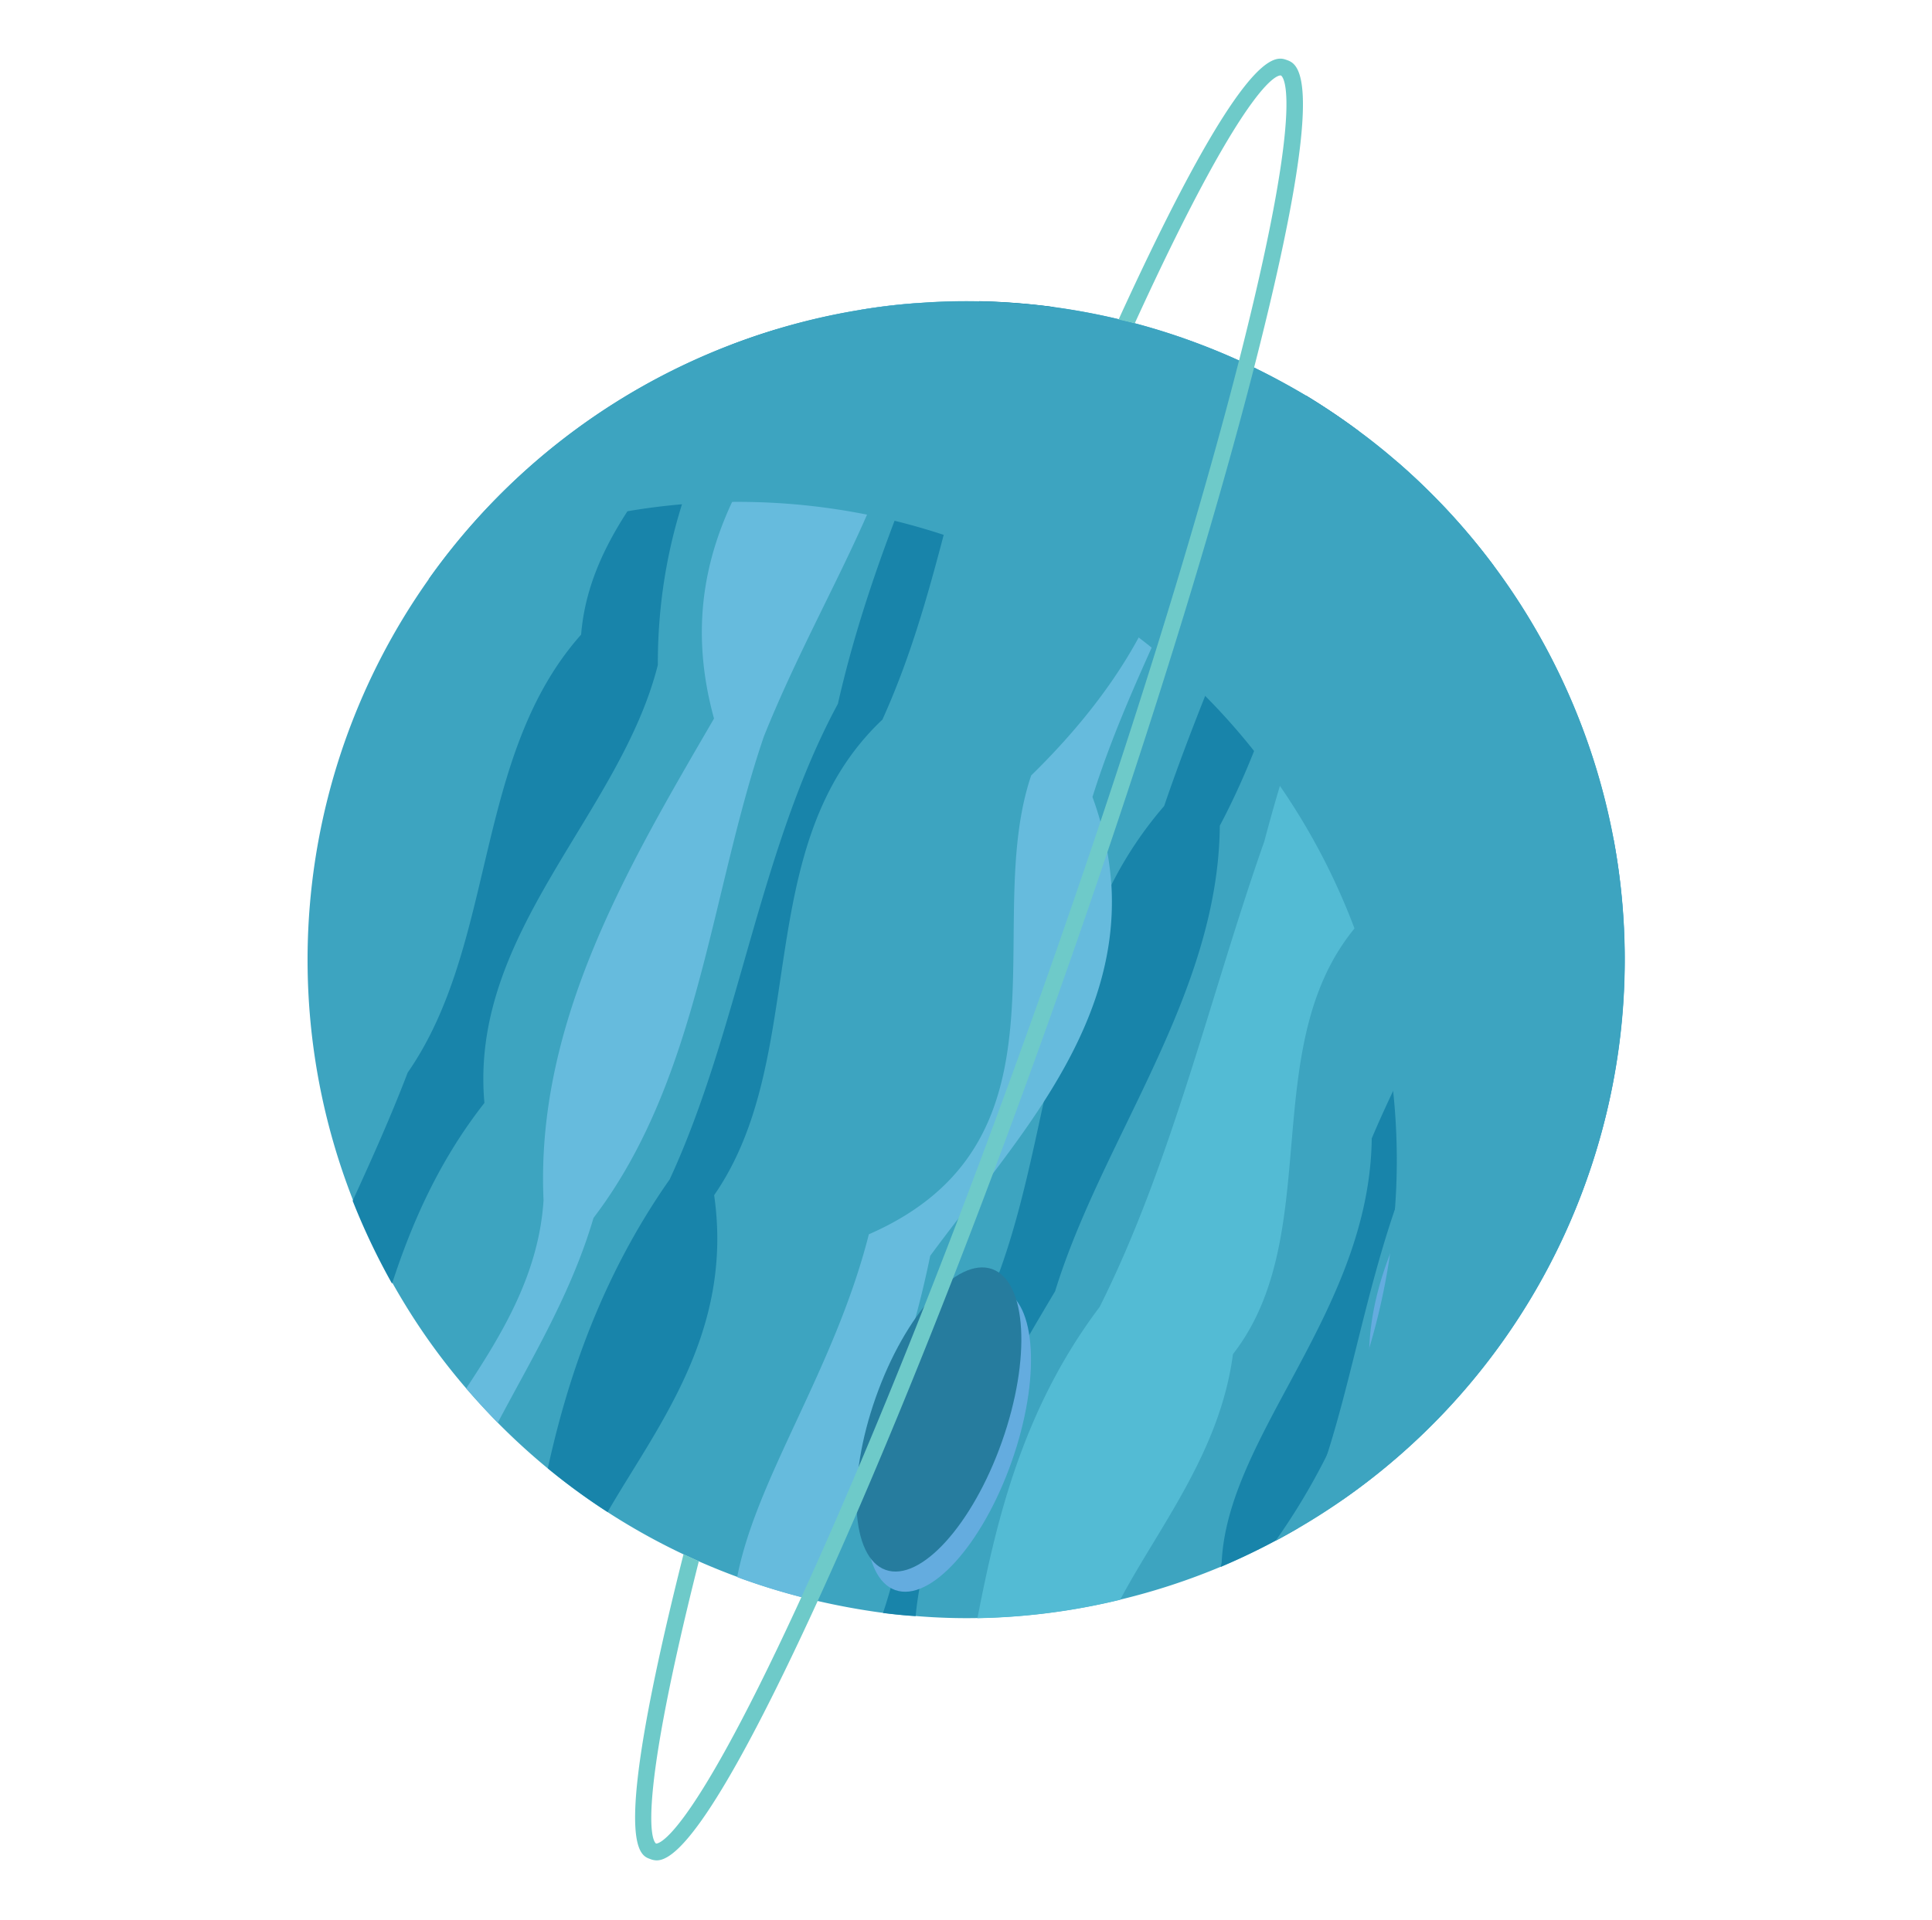 <svg xmlns="http://www.w3.org/2000/svg" viewBox="0 0 612 608.33"><defs><style>.cls-1{isolation:isolate;}.cls-2,.cls-9{fill:#3da4c0;}.cls-3{fill:#1884aa;}.cls-4{fill:#53bbd4;}.cls-5{fill:#175dab;}.cls-6{fill:#64acdf;}.cls-7{fill:#6bd;}.cls-8{fill:#267c9e;}.cls-9{mix-blend-mode:multiply;}.cls-10{fill:#6ecac9;}</style></defs><g class="cls-1"><g id="uranus"><path class="cls-2" d="M373.56,106.7l2,.72a217.34,217.34,0,0,1,22.61,9.49c5.3,2.62,10.47,5.46,15.5,8.4q8.79,5.35,16.88,11.4c4.27,3.11,8.32,6.4,12.27,9.82a208.51,208.51,0,0,1,51.87,68.63c1.67,3.57,3.27,7.17,4.74,10.83a210,210,0,0,1,11.73,40.12,208.76,208.76,0,0,1-85.81,209c-4.64,3.2-9.38,6.21-14.27,9.06a212.23,212.23,0,0,1-24.45,12.26,208.68,208.68,0,0,1-31.82,10.4,206.58,206.58,0,0,1-45.22,5.83,191.83,191.83,0,0,1-19.57-.65c-3.43-.2-6.87-.56-10.34-1a222.38,222.38,0,0,1-23-4.31,210.85,210.85,0,0,1-20.22-6c-1-.35-2-.7-2.92-1.09a206.85,206.85,0,0,1-41.1-20.54,202,202,0,0,1-18.94-13.84,211.05,211.05,0,0,1-15.84-14.48c-3.44-3.51-6.79-7.14-10-10.88a202.08,202.08,0,0,1-19.41-26.66,216.68,216.68,0,0,1-13.45-25.77A208.6,208.6,0,0,1,225,111.88c4.51-1.92,9.05-3.61,13.66-5.22a208.68,208.68,0,0,1,33.52-8.42A173.22,173.22,0,0,1,291.09,96c6.29-.49,12.69-.68,19.08-.54a215.4,215.4,0,0,1,23.67,1.82A211.62,211.62,0,0,1,373.56,106.7Z"/><path class="cls-3" d="M333.84,97.28a77.46,77.46,0,0,1-9.68,4.51C302.94,130.94,301,180.65,279.52,228c-42.35,40-22.66,106.49-53.3,150.68,6.26,43.55-18.31,73.6-33.75,100.39a202,202,0,0,1-18.94-13.84c6.26-28.54,17.05-60.85,38.6-91.54C234,326.43,240.48,269.18,265.42,223c11.51-50.89,33.79-93.41,44.65-126.23,0-.47.05-.89.1-1.34A215.4,215.4,0,0,1,333.84,97.28Z"/><path class="cls-3" d="M413.7,125.31q8.79,5.35,16.88,11.4l-.47,1.32c-15.34,30.44-19.71,78.28-43.71,123.58-.47,53.69-37.25,99-52.17,147.51-21.75,36.53-41.18,70.84-44.18,102.93-3.43-.2-6.87-.56-10.34-1,10.15-30,11.83-71.65,36.92-108.16,6.17-17,10-35.36,14-53.83,5.1-23.58,10.53-47.36,21.4-68.63a122,122,0,0,1,16.74-25.05c16.34-48,38.2-89.66,43.7-123.58C412.89,129.55,413.28,127.4,413.7,125.31Z"/><path class="cls-4" d="M442.85,146.53a207.46,207.46,0,0,1,30.39,32.78c-11.49,28.13-12.37,66.87-30.51,102.23C392,317.45,423.4,386.87,390.56,429.05c-4.06,31-23.58,54.93-35.72,77.82a206.58,206.58,0,0,1-45.22,5.83c5.86-30,14-65.86,38.7-98.59,22.92-45.69,35.29-99.63,52.17-147.51C413,219.18,430.7,177.73,442.85,146.53Z"/><path class="cls-3" d="M434.53,360.69c4.64-11,10-21.84,15.36-32.46a208.21,208.21,0,0,0-1.27,37.44c-17.71,40.45-21.11,86-37.51,118.54a212.23,212.23,0,0,1-24.45,12.26c.11-.44.21-.88.33-1.37C388.79,454.5,433.85,415.41,434.53,360.69Z"/><path class="cls-5" d="M481.86,247c-3.43,26.4-17.85,53.18-32,81.22C453.85,296.59,465.14,268.71,481.86,247Z"/><path class="cls-6" d="M511.19,266.11a208.76,208.76,0,0,1-85.81,209,171,171,0,0,1,9.94-28.83C425,396.26,466,360.5,480.3,319.14,490.75,300.28,502.88,283,511.19,266.11Z"/><path class="cls-3" d="M245.8,104.43C225.7,129.6,208.28,165,208.38,210.69,196.49,258,148.6,295.46,153.45,349.45c-14.48,18.44-23.07,38.24-29.26,57.26a215.07,215.07,0,0,1-12.48-26.25c5.93-12.92,12-26.44,17.44-40.63,28.36-40.84,20.69-100.25,54.93-138.76,3.23-39.78,40.57-63.36,47.88-91.92C236.54,107.4,241.13,105.87,245.8,104.43Z"/><path class="cls-7" d="M291.09,96c-1.16,3-2.49,6.14-3.85,9.38C291.5,144,261.6,184.49,242,233.27,225,283,221.43,342,188,385.89,180.94,410,168.09,431,157.69,450.77c-3.44-3.51-6.79-7.14-10-10.88,11.41-17.36,23-36.31,24.49-59.61-2.59-56.62,27.15-106.39,54-152.62-17-61.71,26.65-97.31,45.23-127.88.24-.55.52-1,.75-1.54A173.22,173.22,0,0,1,291.09,96Z"/><path class="cls-7" d="M373.56,106.7l2,.72a217.34,217.34,0,0,1,22.61,9.49,96.08,96.08,0,0,1-9,13.73c-.53,35.2-28.12,74.08-43.11,121.88a101.36,101.36,0,0,1,6,27.92c1.53,25.61-8.11,47.9-21.4,68.63-10.91,17-24.3,32.91-36,48.83-8.75,42.94-25.94,79.53-38,108.85a210.85,210.85,0,0,1-20.22-6c-1-.35-2-.7-2.92-1.09,6.12-31.57,30.87-65.91,41.71-108.59,67.05-29.33,35.36-98,51.42-145.38,39.91-39,56.81-81.64,43.11-121.88C370.89,117.57,372.16,111.85,373.56,106.7Z"/><ellipse class="cls-6" cx="300.46" cy="456.12" rx="50.55" ry="21.18" transform="translate(-229.75 587.3) rotate(-70.52)"/><ellipse class="cls-8" cx="297.4" cy="449.72" rx="50.55" ry="21.18" transform="translate(-225.75 580.15) rotate(-70.52)"/><path class="cls-9" d="M375.6,107.41C484.18,145.82,541.12,265,502.69,373.62A208,208,0,0,1,404.06,488.2a208.76,208.76,0,0,0,26.41-51.05C468.88,328.56,412,209.37,303.42,171a208.09,208.09,0,0,0-167.69,12.58A208.66,208.66,0,0,1,375.6,107.41Z"/><path class="cls-10" d="M208,589.44a5.76,5.76,0,0,1-2-.42c-3.48-1.23-12.86-3.89,10.52-96.58l4.85,2.22c-21.31,84.48-13.87,89.21-13.56,89.44,0,0,9,2.08,44.56-74.83,23.81-51.54,51.61-121.45,78.28-196.84s49-147.24,62.88-202.28C414.19,27.94,405.87,24,405.78,23.93s-9.12-2.82-46.31,78.49l-5.13-1.19c39.56-86.51,49.5-83.56,53.2-82.25s13.15,4.65-9,92.45c-13.92,55.2-36.31,127.2-63,202.75s-54.58,145.61-78.46,197.29C224.65,581.6,212.94,589.44,208,589.44Z"/></g></g></svg>